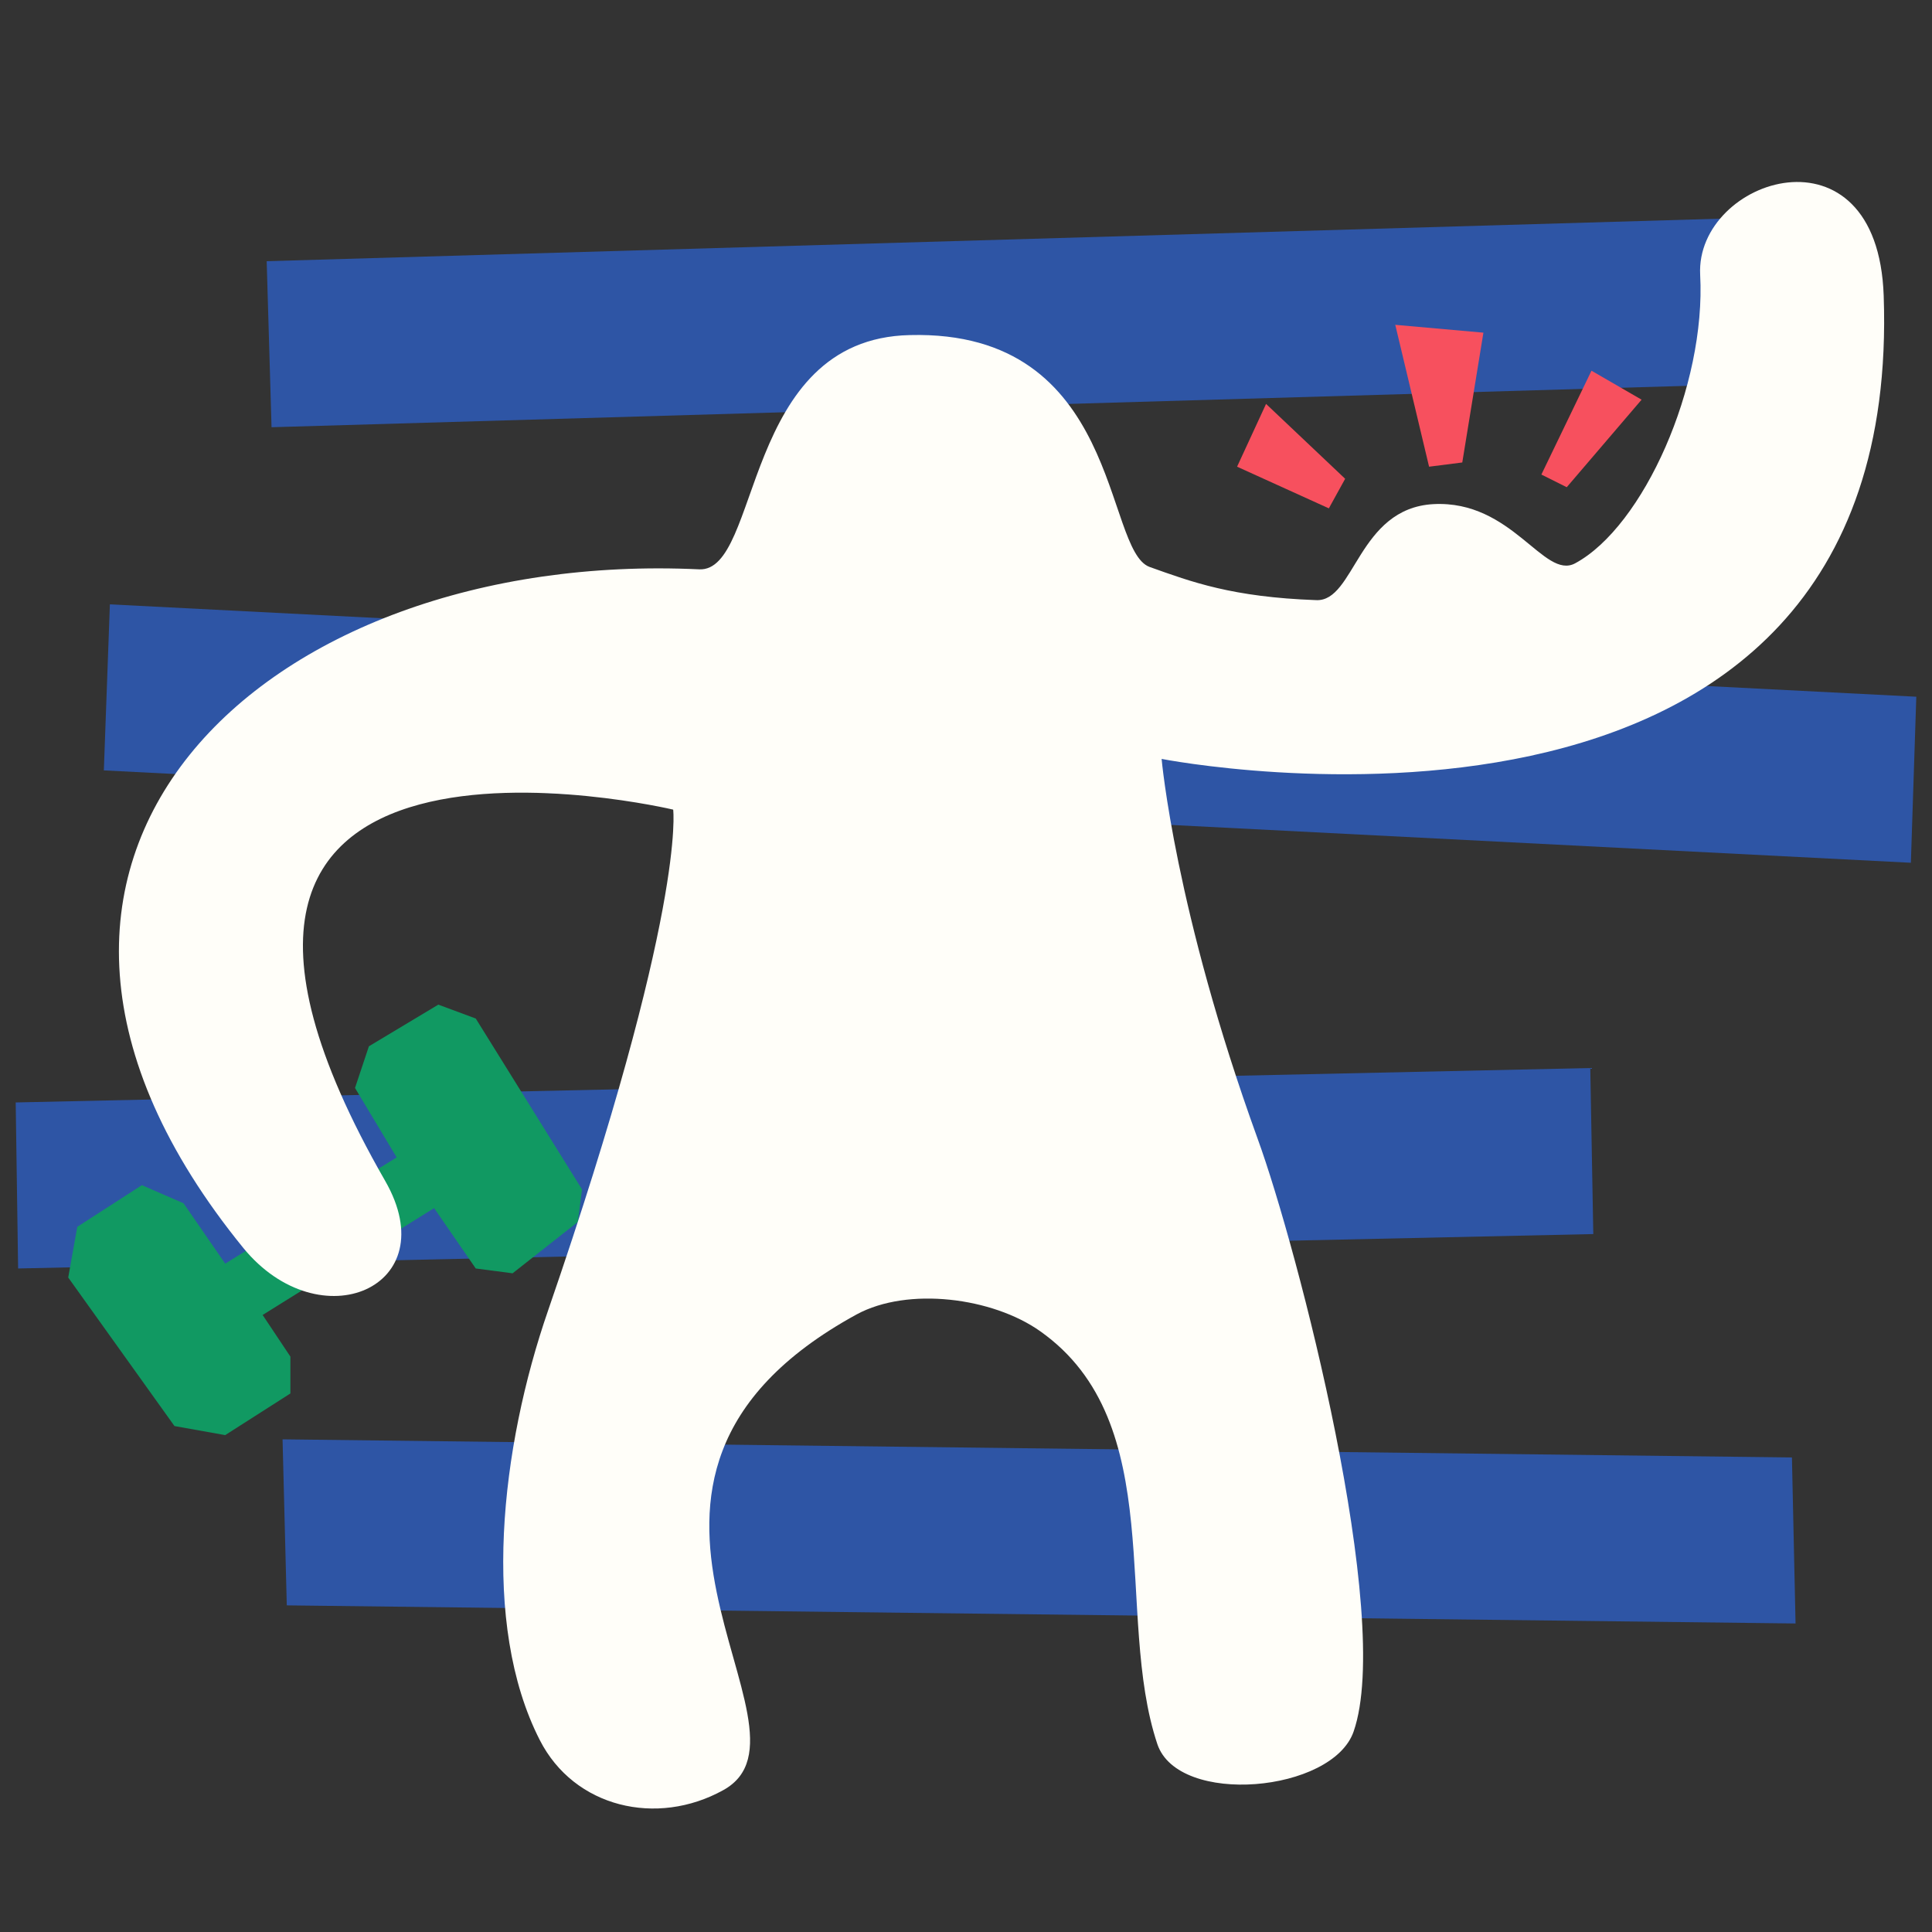 <?xml version="1.0" encoding="utf-8"?>
<!-- Generator: Adobe Illustrator 23.0.3, SVG Export Plug-In . SVG Version: 6.00 Build 0)  -->
<svg version="1.2" baseProfile="tiny" id="Layer_1" xmlns="http://www.w3.org/2000/svg" xmlns:xlink="http://www.w3.org/1999/xlink"
	 x="0px" y="0px" width="320px" height="320px" viewBox="0 0 320 320" xml:space="preserve">
<rect x="0" y="0" width="320" height="320" fill="#333333" stroke="none"/>
<rect x="44.5" y="39.6" transform="matrix(1 -2.924823e-02 2.924823e-02 1 -1.487 4.964)" fill="#2E55A5" width="248.8" height="27.5"/>
<polygon fill="#2E55A5" points="317.4,115.4 316.5,142.9 17.2,127.6 18.2,100.1 "/>
<polygon fill="#2E55A5" points="263.4,176.9 263.9,204.4 3,210.1 2.6,182.6 "/>
<polygon fill="#119962" points="37.3,209.3 65.7,191.7 58.8,180.2 61.1,173.3 72.6,166.4 78.8,168.7 96.4,197 95.7,202.4 
	84.9,210.9 78.8,210.1 71.9,200.1 43.5,217.8 48.1,224.7 48.1,230.8 37.3,237.7 28.9,236.2 11.3,211.6 12.8,203.2 23.5,196.3 
	30.4,199.3 "/>
<polygon fill="#2E55A5" points="296.8,241.4 297.4,268.9 47.5,265.9 46.8,238.4 "/>
<path fill="#FFFEF9" d="M115.8,94.3c10.3,0.5,7-38.2,34.9-38.8c35-0.9,32.1,35.6,39.7,38.4c7,2.5,13.7,5,27.6,5.5
	c6.4,0.3,6.9-15.2,19.4-15.9c13.1-0.7,18.3,12.6,23.5,9.8c11.3-6.1,21.7-29.4,20.7-47.8c-0.8-16,29.4-25.9,30.4,3.5
	c3.5,100.9-119.6,76.7-119.6,76.7s2.2,25.1,15.9,62.9c6.6,18.1,22.5,79.3,15.9,98.2c-3.5,10.1-29,12.4-32.5,2.1
	c-7.2-21.5,2.1-53.2-19.4-68.4c-7.9-5.6-21.9-7.4-30.4-2.8c-50.5,27.6-4,68.8-22.1,78.8c-11,6.1-24.7,2.9-30.4-8.3
	c-9.8-19.2-6.5-48.4,1.4-71.2c22.9-66.4,20.7-82.9,20.7-82.9s-96.1-22.8-47.7,61.5c10.1,17.6-10.8,26.6-23.5,11.1
	C-12.2,142.2,43.9,90.9,115.8,94.3z"/>
<polygon fill="#F7505E" points="259.5,80.7 271.9,66.2 263.6,61.4 255.3,78.6 "/>
<polygon fill="#F7505E" points="242.2,76.6 245.7,55.1 231.1,53.8 236.7,77.3 "/>
<polygon fill="#F7505E" points="222.8,79.3 209.7,66.9 204.9,77.3 220.1,84.2 "/>
</svg>
